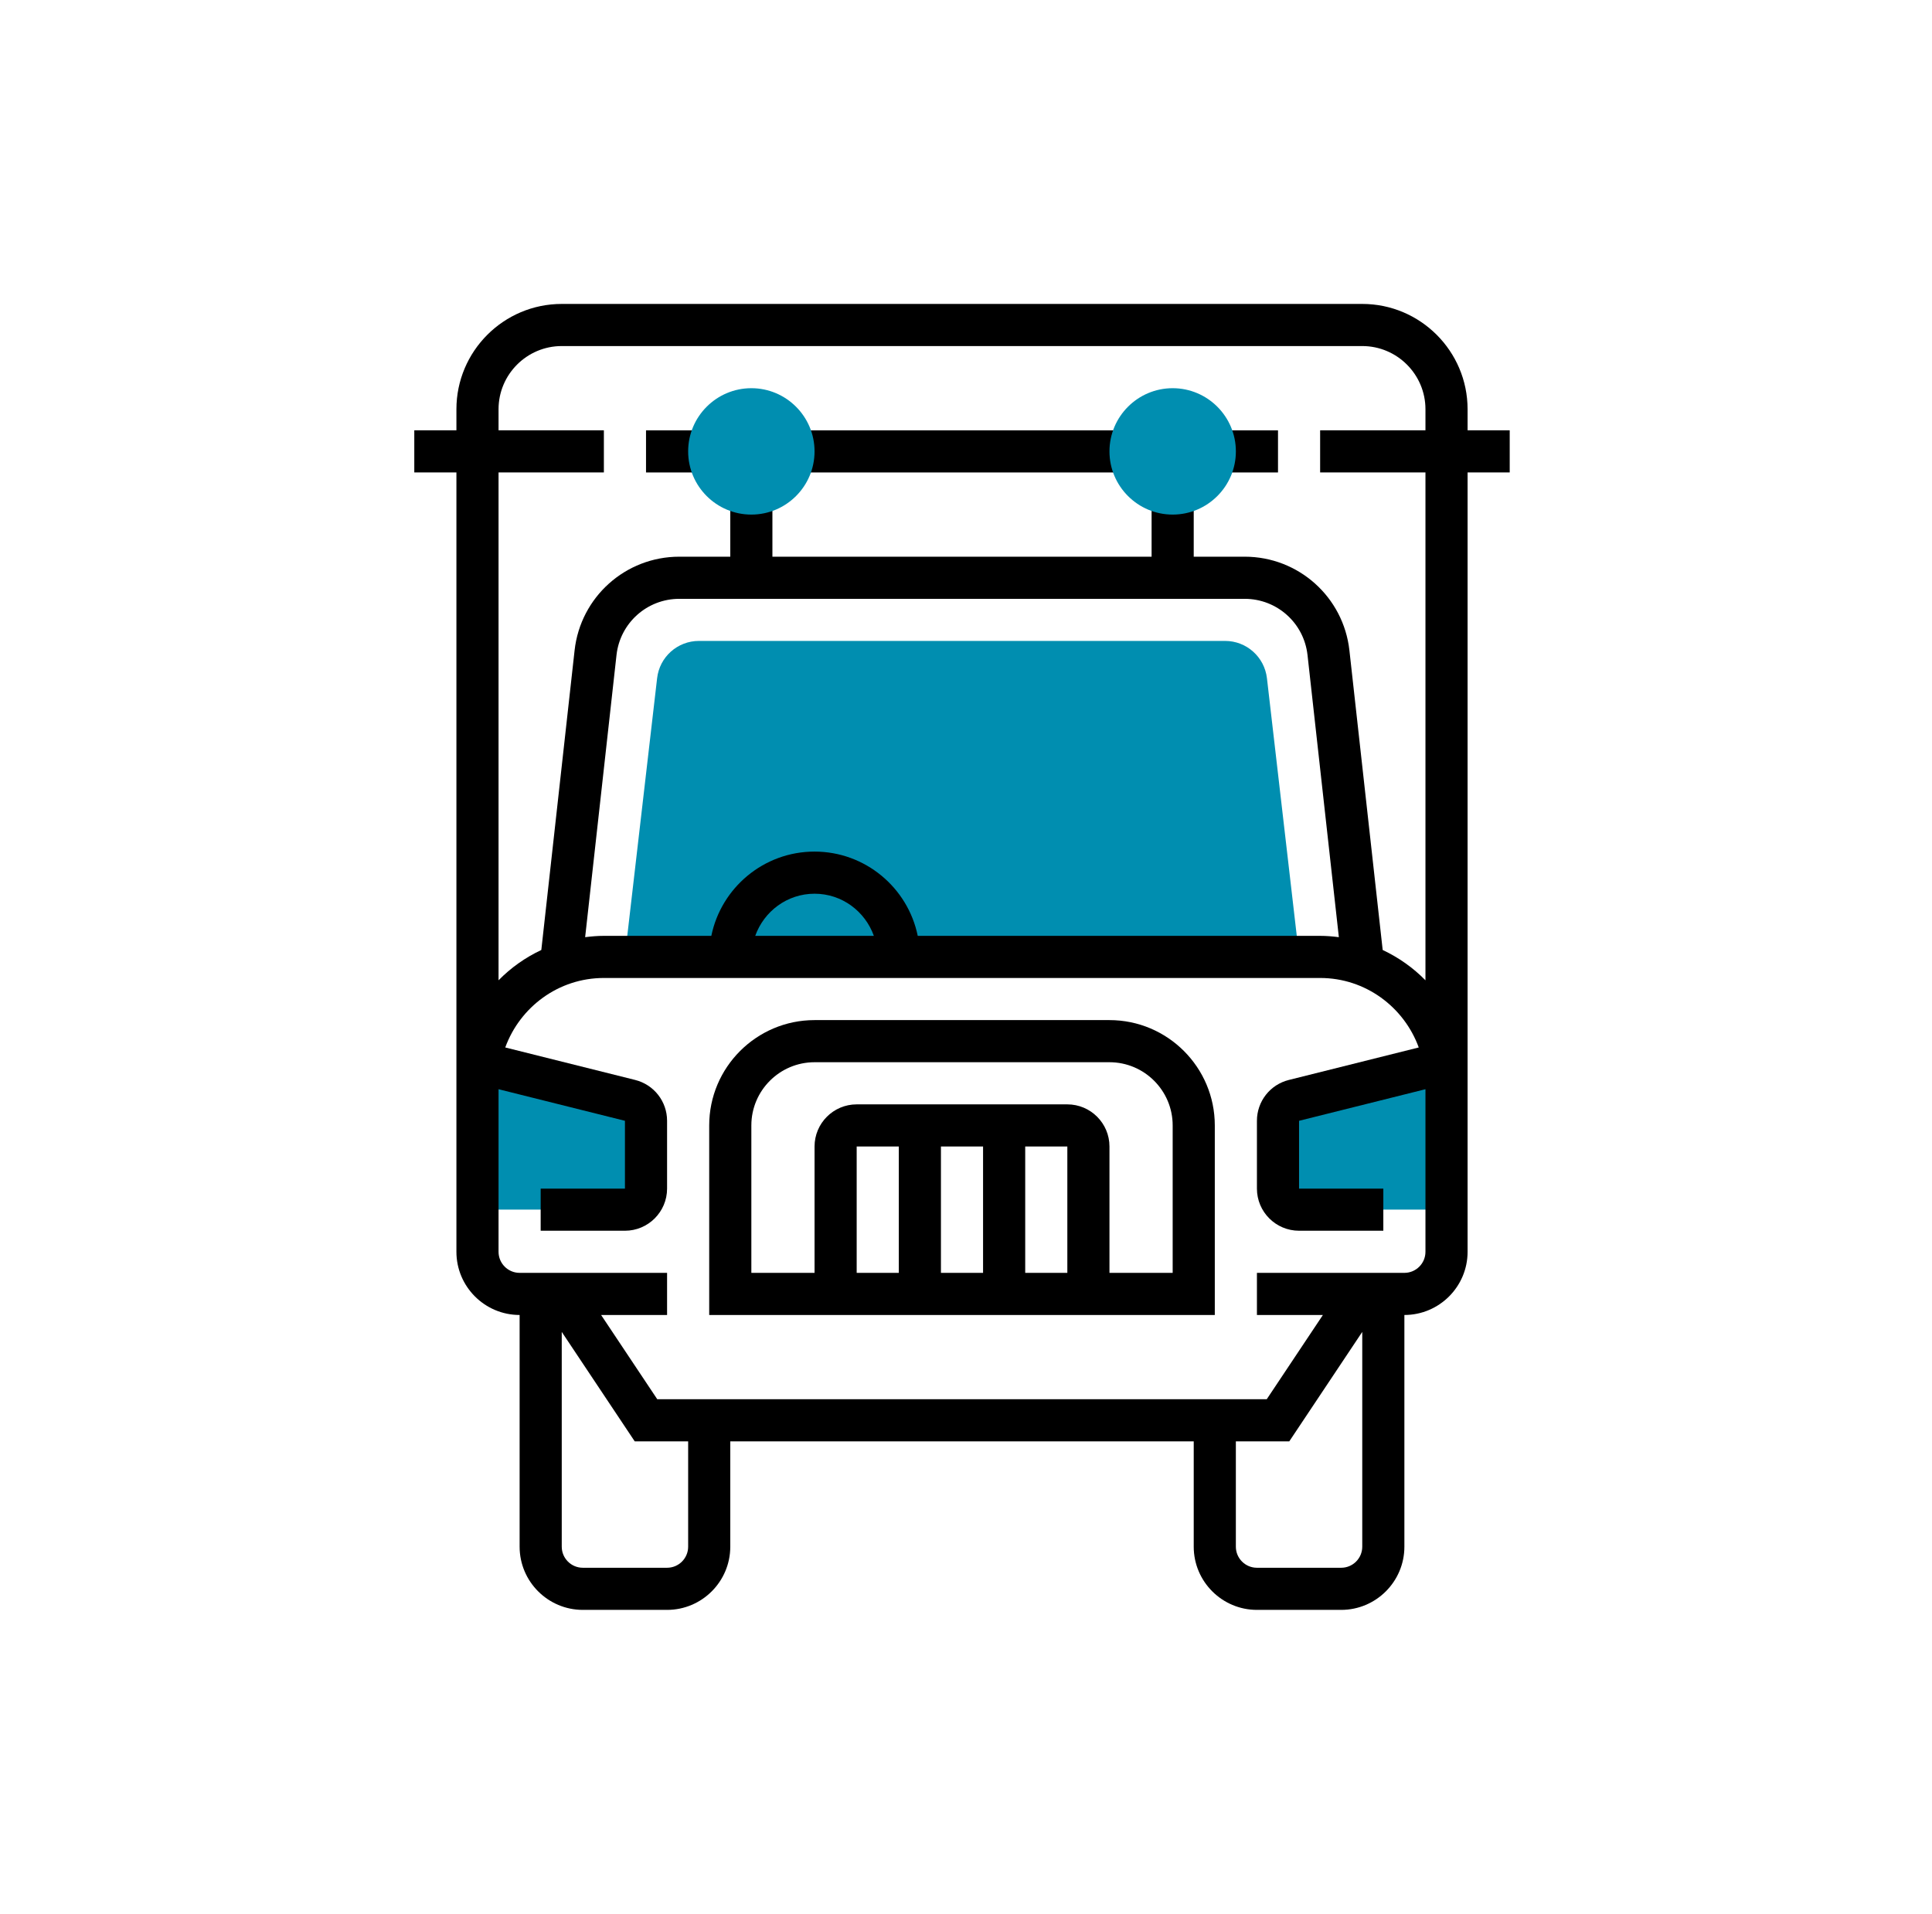 <svg width="108" height="107" viewBox="0 0 108 107" fill="none" xmlns="http://www.w3.org/2000/svg">
<path d="M72.332 61.516C71.808 61.646 71.441 62.117 71.441 62.658V66.448C71.441 67.099 71.969 67.626 72.618 67.626H80.862V59.383L72.332 61.516Z" fill="#008EB0"/>
<path d="M35.221 61.516C35.745 61.646 36.113 62.117 36.113 62.658V66.448C36.113 67.099 35.585 67.626 34.935 67.626H26.692V59.383L35.221 61.516Z" fill="#008EB0"/>
<path d="M70.823 37.918C70.684 36.728 69.68 35.832 68.483 35.832H39.071C37.873 35.832 36.868 36.729 36.733 37.918L34.944 53.361H72.611L70.823 37.918Z" fill="#008EB0"/>
<path d="M62.02 57.031H45.534C42.287 57.031 39.645 59.673 39.645 62.919V73.518H67.908V62.919C67.908 59.673 65.267 57.031 62.02 57.031ZM59.665 71.163H57.31V64.097H59.665V71.163ZM54.954 71.163H52.599V64.097H54.954V71.163ZM50.244 71.163H47.889V64.097H50.244V71.163ZM65.553 71.163H62.02V64.097C62.02 62.798 60.964 61.742 59.665 61.742H47.889C46.59 61.742 45.534 62.798 45.534 64.097V71.163H42.001V62.919C42.001 60.971 43.586 59.386 45.534 59.386H62.02C63.968 59.386 65.553 60.971 65.553 62.919V71.163Z" fill="black"/>
<path d="M84.394 24.058H82.039V22.88C82.039 19.634 79.398 16.992 76.151 16.992H31.402C28.155 16.992 25.514 19.634 25.514 22.88V24.058H23.159V26.413H25.514V60.564V69.985C25.514 71.932 27.099 73.517 29.047 73.517V86.471C29.047 88.419 30.632 90.004 32.58 90.004H37.29C39.238 90.004 40.823 88.419 40.823 86.471V80.583H66.73V86.471C66.73 88.419 68.315 90.004 70.263 90.004H74.974C76.921 90.004 78.506 88.419 78.506 86.471V73.517C80.454 73.517 82.039 71.932 82.039 69.985V60.564V26.413H84.394V24.058ZM38.468 86.471C38.468 87.12 37.94 87.649 37.29 87.649H32.58C31.93 87.649 31.402 87.12 31.402 86.471V74.463L35.482 80.583H38.468V86.471ZM74.974 87.649H70.263C69.613 87.649 69.085 87.12 69.085 86.471V80.583H72.071L76.151 74.463V86.471C76.151 87.12 75.624 87.649 74.974 87.649ZM78.506 71.162H70.263V73.517H73.951L70.811 78.228H36.742L33.602 73.517H37.29V71.162H29.047C28.397 71.162 27.869 70.633 27.869 69.985V60.895L34.935 62.661V66.452H30.224V68.807H34.935C36.234 68.807 37.29 67.751 37.29 66.452V62.661C37.29 61.579 36.556 60.639 35.505 60.377L28.244 58.561C29.068 56.302 31.217 54.676 33.757 54.676H73.796C76.336 54.676 78.485 56.302 79.309 58.561L72.048 60.377C70.997 60.638 70.263 61.578 70.263 62.661V66.452C70.263 67.751 71.319 68.807 72.618 68.807H77.329V66.452H72.618V62.661L79.684 60.895V69.985C79.684 70.633 79.156 71.162 78.506 71.162ZM69.58 33.479C71.382 33.479 72.891 34.829 73.091 36.621L74.843 52.395C74.499 52.351 74.151 52.321 73.796 52.321H51.302C50.755 49.637 48.377 47.61 45.533 47.61C42.689 47.61 40.312 49.637 39.764 52.321H33.757C33.401 52.321 33.054 52.351 32.71 52.395L34.463 36.622C34.662 34.829 36.171 33.479 37.973 33.479H69.58ZM48.849 52.321H42.218C42.706 50.953 44.001 49.965 45.534 49.965C47.068 49.965 48.362 50.953 48.849 52.321ZM79.684 54.806C78.999 54.106 78.189 53.533 77.293 53.111L75.433 36.361C75.1 33.375 72.584 31.123 69.58 31.123H66.73V27.591H64.375V31.123H43.178V27.591H40.823V31.123H37.973C34.969 31.123 32.452 33.375 32.12 36.361L30.26 53.111C29.363 53.533 28.553 54.106 27.869 54.806V26.413H33.757V24.058H27.869V22.88C27.869 20.933 29.454 19.347 31.402 19.347H76.151C78.099 19.347 79.684 20.933 79.684 22.88V24.058H73.796V26.413H79.684V54.806Z" fill="black"/>
<path d="M63.198 24.059H44.356V26.414H63.198V24.059Z" fill="black"/>
<path d="M39.646 24.059H36.113V26.414H39.646V24.059Z" fill="black"/>
<path d="M71.441 24.059H67.908V26.414H71.441V24.059Z" fill="black"/>
<path d="M42.001 28.769C40.053 28.769 38.468 27.184 38.468 25.236C38.468 23.288 40.053 21.703 42.001 21.703C43.949 21.703 45.534 23.288 45.534 25.236C45.534 27.184 43.949 28.769 42.001 28.769Z" fill="#008EB0"/>
<path d="M65.553 28.769C63.605 28.769 62.02 27.184 62.02 25.236C62.02 23.288 63.605 21.703 65.553 21.703C67.501 21.703 69.086 23.288 69.086 25.236C69.086 27.184 67.501 28.769 65.553 28.769Z" fill="#008EB0"/>
</svg>
